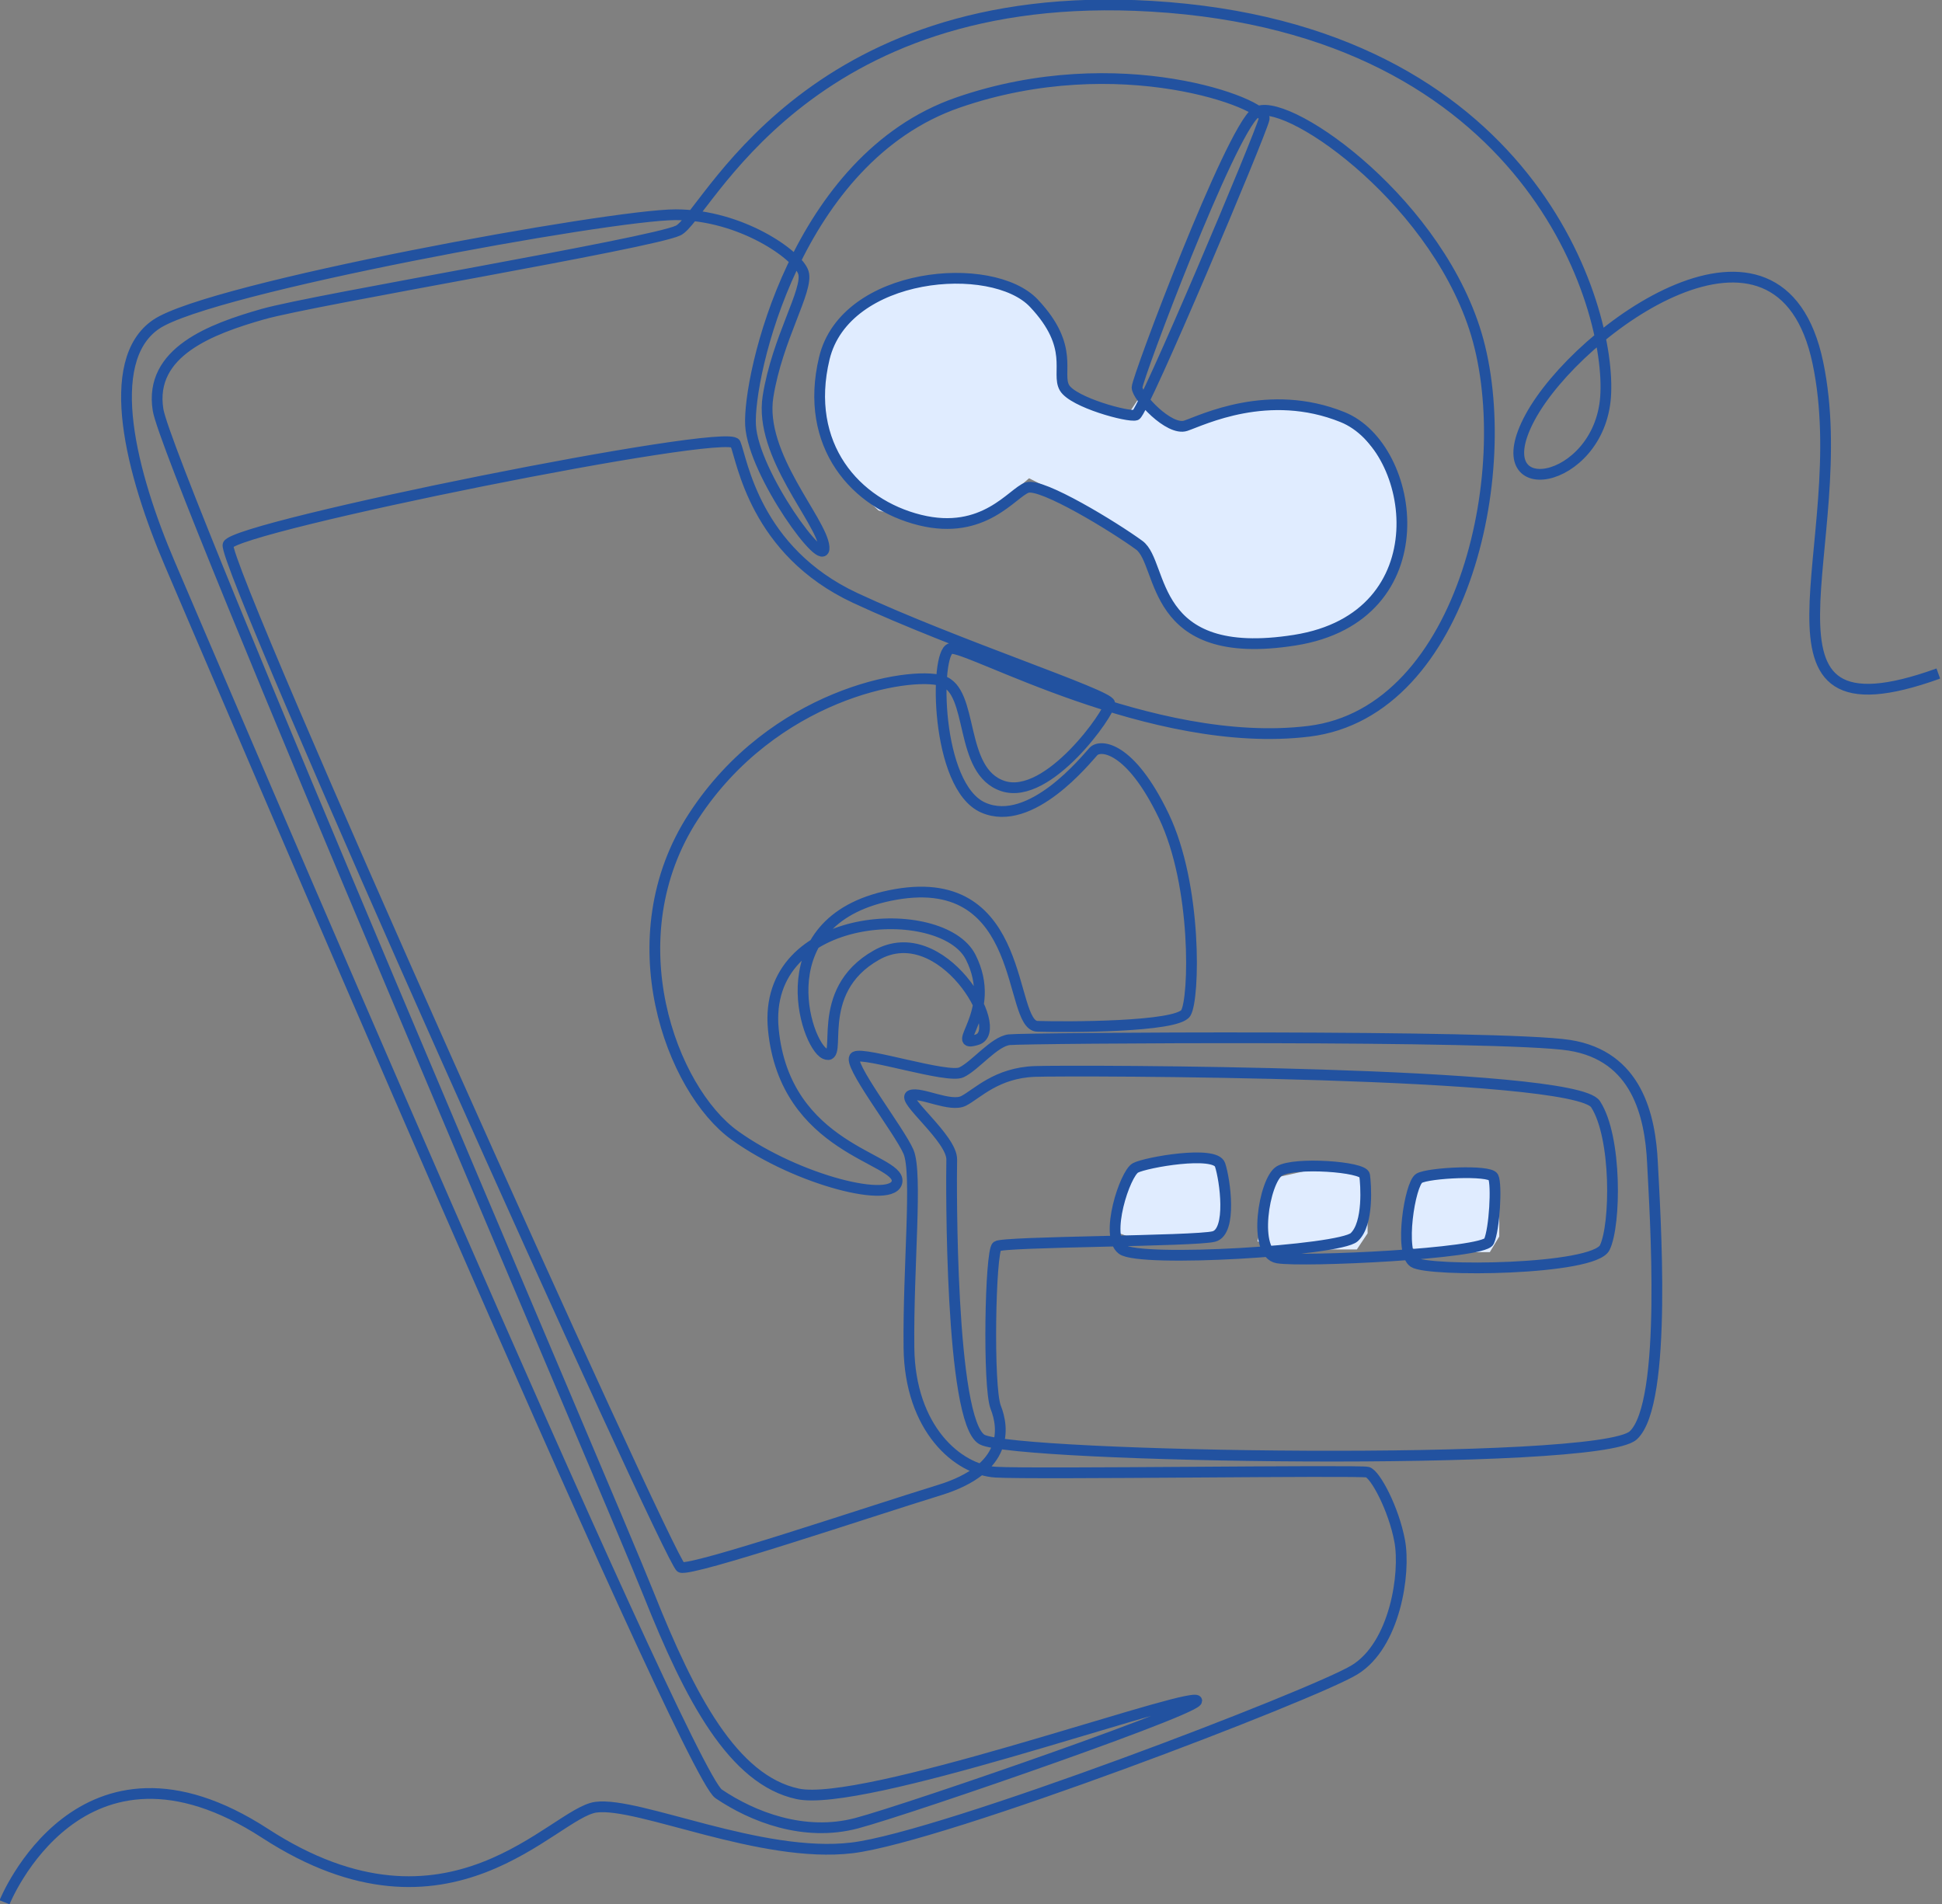 <svg width="256" height="251" viewBox="0 0 256 251" fill="none" xmlns="http://www.w3.org/2000/svg">
<rect x="0" y="0" width="256" height="251" fill="#808080" stroke="none"/>
<g clip-path="url(#clip0_400_5882)">
<path d="M148.051 156.551L146.634 162.218L149.468 163.281H155.843H159.739L161.156 161.155V157.614V153.718L159.739 152.301H155.843L149.468 153.718L148.051 156.551Z" fill="#E0ECFF"/>
<path d="M167.177 157.968L165.76 163.635L168.594 164.698H174.969H178.865L180.282 162.572V159.031V155.135L178.865 153.718H174.969L168.594 155.135L167.177 157.968Z" fill="#E0ECFF"/>
<path d="M186.13 158.539L184.886 164.023L187.374 165.052H192.972H196.393L197.637 162.995V159.567V155.797L196.393 154.426H192.972L187.374 155.797L186.13 158.539Z" fill="#E0ECFF"/>
<path d="M107.673 52.42L109.09 57.024L111.215 63.045L115.82 67.296L123.966 69.421L130.696 67.296L135.654 63.045L139.904 65.171L147.342 69.421L151.238 73.317L154.072 80.401L159.031 83.588L169.302 85.005L180.636 80.401L184.178 73.317V63.045L178.157 55.607L169.302 53.482L161.51 54.545L156.551 55.607H154.072L150.176 52.42L148.759 54.545H147.342L142.384 52.42L139.904 50.649V46.753L138.488 42.857L135.654 39.315L127.862 36.481L118.299 37.544L110.153 42.857L107.673 52.42Z" fill="#E0ECFF"/>
<path d="M0.6 250.757C0.6 250.757 10.591 225.856 34.949 241.673C59.299 257.482 72.928 238.951 78.568 238.221C84.2 237.492 100.317 245.02 112.309 243.586C124.302 242.151 173.252 223.377 178.576 220.103C183.908 216.829 185.301 207.381 184.515 203.143C183.729 198.905 181.307 194.36 180.277 194.06C179.248 193.76 136.302 194.36 131.27 194.06C126.246 193.76 119.942 188.307 119.821 177.643C119.699 166.979 120.971 154.687 119.764 151.835C118.548 148.991 111.466 139.964 112.739 139.299C114.011 138.635 124.917 142.208 126.732 141.358C128.548 140.507 131.035 137.298 133.029 137.055C135.03 136.812 197.966 136.39 206.872 137.784C215.777 139.178 217.535 147.054 217.835 153.293C218.135 159.533 219.893 185.033 215.291 189.214C210.688 193.395 133.693 192.123 129.455 189.757C125.217 187.391 125.395 155.651 125.46 152.864C125.517 150.076 118.735 144.866 120.072 144.38C121.401 143.894 125.282 146.017 127.04 145.109C128.799 144.202 131.343 141.414 136.432 141.236C141.521 141.058 207.512 141.195 210.332 145.555C213.16 149.914 212.998 161.469 211.547 164.451C210.097 167.441 188.283 167.684 186.347 166.388C184.41 165.091 185.86 156.048 187.076 155.319C188.291 154.59 196.362 154.185 196.848 155.157C197.334 156.129 197.01 162.02 196.281 163.641C195.552 165.262 171.81 166.388 168.415 165.821C165.019 165.253 166.64 155.562 168.658 154.355C170.675 153.139 179.726 153.788 179.888 154.922C180.051 156.056 180.456 161.299 178.519 163.082C176.582 164.856 150.248 166.477 147.906 164.694C145.564 162.92 148.311 154.679 149.68 153.95C151.05 153.22 160.182 151.608 160.83 153.545C161.478 155.481 162.443 162.344 160.02 162.993C157.597 163.641 132.315 163.641 131.424 164.281C130.533 164.929 130.209 182.861 131.262 185.519C132.315 188.185 133.037 193.598 123.832 196.426C114.627 199.254 91.201 207.17 89.75 206.603C88.3 206.036 29.091 74.224 30.063 71.801C31.035 69.378 96.03 56.292 96.938 58.471C97.845 60.651 99.482 72.644 112.747 78.826C126.011 85.009 146.204 91.589 146.285 92.715C146.366 93.849 138.206 105.558 132.234 103.622C126.263 101.685 128.515 91.021 124.156 89.733C119.796 88.445 101.945 91.508 91.444 107.584C80.942 123.66 88.535 143.691 96.857 149.663C105.178 155.643 117.941 158.787 118.257 155.724C118.581 152.653 103.477 151.527 101.945 135.693C100.414 119.86 124.237 118.815 127.956 126.164C131.675 133.514 124.869 138.262 128.807 137.047C132.745 135.831 124.14 121.051 115.542 125.897C106.945 130.743 111.361 140.069 108.76 138.919C106.159 137.768 100.706 120.93 118.087 117.899C135.476 114.869 132.866 135.167 136.748 135.288C140.621 135.41 155.166 135.41 156.317 133.53C157.467 131.65 157.832 116.749 153.408 107.544C148.983 98.338 145.045 98.095 144.138 99.06C143.23 100.032 135.897 109.237 129.601 106.45C123.305 103.662 123.175 86.022 125.298 85.487C127.421 84.952 151.828 98.938 172.547 96.394C193.267 93.849 200.17 60.894 194.352 43.205C188.534 25.516 168.909 12.308 165.522 14.853C162.127 17.397 149.891 49.866 149.891 51.073C149.891 52.289 154.129 56.851 156.309 56.122C158.488 55.392 167.215 51.033 176.988 54.987C186.76 58.941 190.074 81.314 170.692 84.385C151.309 87.456 153.489 74.289 150.175 71.866C146.86 69.443 137.331 63.625 135.395 64.273C133.458 64.921 129.739 70.65 121.263 68.552C112.779 66.453 105.916 58.698 108.663 47.233C111.41 35.767 130.792 34.146 136.286 39.964C141.78 45.782 139.195 49.169 140.321 51.114C141.456 53.05 148.765 55.028 149.729 54.712C150.701 54.388 166.243 17.6 166.648 15.663C167.053 13.726 147.59 6.134 126.263 13.524C104.935 20.914 98.582 49.631 98.939 56.049C99.296 62.466 108.93 75.553 108.63 72.101C108.33 68.649 100.025 59.987 101.24 52.289C102.456 44.599 106.605 38.222 105.908 35.937C105.203 33.644 97.667 28.304 89.07 28.304C80.472 28.304 27.738 37.898 20.591 42.743C13.444 47.589 17.317 62.491 22.406 74.362C27.494 86.233 90.253 233.432 94.734 236.463C99.215 239.494 105.997 242.159 112.909 240.336C119.812 238.521 161.495 224.106 157.492 224.106C153.497 224.106 113.638 238.278 105.154 236.463C96.67 234.648 90.982 223.863 85.528 210.177C80.075 196.483 22.041 61.64 20.834 54.015C19.618 46.382 27.859 43.351 34.641 41.414C41.424 39.478 85.812 32.088 89.402 30.386C92.991 28.693 105.916 -1.912 151.795 0.826C201.775 3.808 212.495 40.556 211.652 52.313C210.81 64.071 195.422 66.607 201.718 54.979C208.014 43.351 234.673 24.082 239.64 47.832C244.608 71.582 228.256 98.598 255.514 88.785" stroke="#2252A0" stroke-width="1.417" stroke-miterlimit="10"/>
</g>
<defs>
<clipPath id="clip0_400_5882">
<rect width="255.724" height="251" fill="white"/>
</clipPath>
</defs>
</svg>
